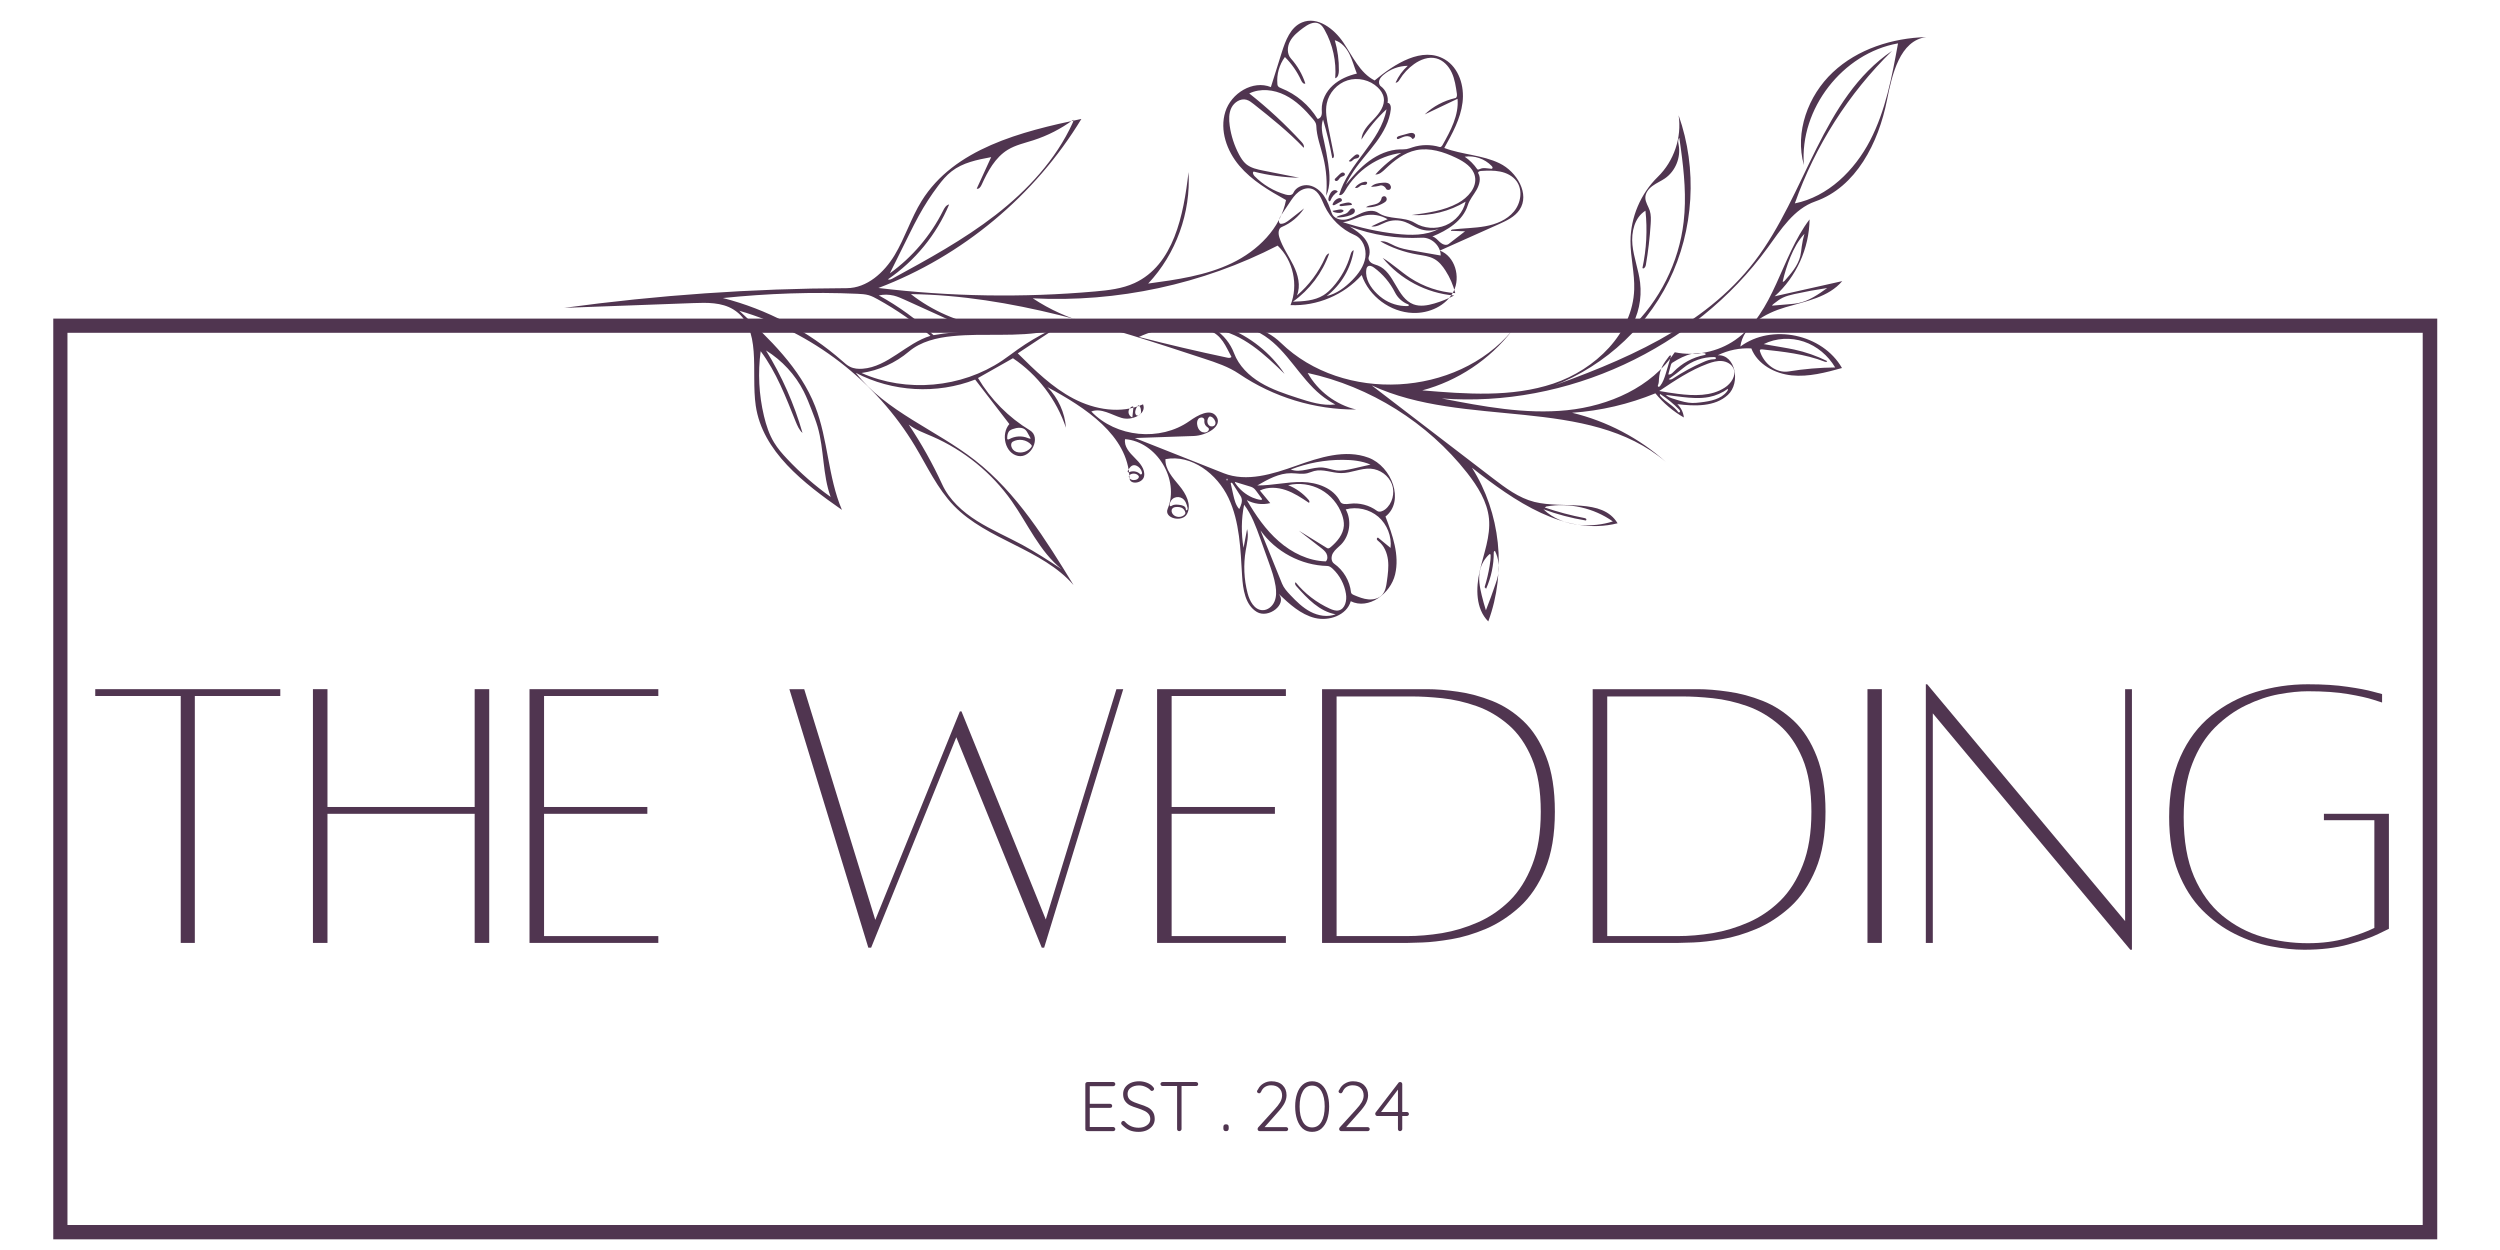 <svg xmlns="http://www.w3.org/2000/svg" xmlns:xlink="http://www.w3.org/1999/xlink" width="70" zoomAndPan="magnify" viewBox="0 0 263.25 130.5" height="35" preserveAspectRatio="xMidYMid meet" version="1.0"><defs><g/><clipPath id="c762b8f61e"><path d="M 5.609 32.988 L 256.641 32.988 L 256.641 129.941 L 5.609 129.941 Z M 5.609 32.988 " clip-rule="nonzero"/></clipPath><clipPath id="a3796e9cf9"><path d="M 59.391 1.047 L 202.844 1.047 L 202.844 64.926 L 59.391 64.926 Z M 59.391 1.047 " clip-rule="nonzero"/></clipPath></defs><g clip-path="url(#c762b8f61e)"><path stroke-linecap="butt" transform="matrix(0.747, 0, 0, 0.747, 5.611, 32.989)" fill="none" stroke-linejoin="miter" d="M -0.002 -0.001 L 336.004 -0.001 L 336.004 129.766 L -0.002 129.766 Z M -0.002 -0.001 " stroke="#503550" stroke-width="4" stroke-opacity="1" stroke-miterlimit="4"/></g><path fill="#503550" d="M 145.414 18.953 C 145.641 18.961 145.852 19.105 145.953 19.309 C 146.031 19.469 146.281 19.48 146.395 19.352 C 146.547 19.18 146.434 18.887 146.238 18.77 C 146.039 18.652 145.793 18.664 145.562 18.684 C 145.129 18.715 144.645 18.785 144.371 19.121 C 144.723 19.105 145.078 19.055 145.414 18.953 Z M 145.414 18.953 " fill-opacity="1" fill-rule="nonzero"/><path fill="#503550" d="M 145.227 20.742 C 144.848 21.07 144.23 20.961 143.832 21.262 C 144.488 21.305 145.164 21.137 145.73 20.789 C 145.832 20.727 145.938 20.652 145.992 20.547 C 146.062 20.402 146.008 20.199 145.863 20.121 C 145.719 20.051 145.512 20.137 145.48 20.297 C 145.453 20.469 145.359 20.629 145.227 20.742 Z M 145.227 20.742 " fill-opacity="1" fill-rule="nonzero"/><path fill="#503550" d="M 142.547 21.402 C 142.426 21.34 142.27 21.402 142.176 21.5 C 142.078 21.594 142.008 21.715 141.91 21.805 C 141.586 22.105 141.023 22.02 140.711 22.328 C 141.23 22.355 141.758 22.273 142.238 22.082 C 142.387 22.023 142.535 21.949 142.621 21.816 C 142.703 21.68 142.684 21.473 142.547 21.402 Z M 142.547 21.402 " fill-opacity="1" fill-rule="nonzero"/><path fill="#503550" d="M 140.043 20.621 C 140.082 20.602 140.098 20.559 140.113 20.516 C 140.258 20.152 140.527 19.832 140.867 19.625 C 140.793 19.477 140.598 19.426 140.438 19.477 C 140.277 19.531 140.164 19.664 140.082 19.805 C 139.977 19.98 139.902 20.18 139.879 20.383 C 139.859 20.504 139.938 20.68 140.043 20.621 Z M 140.043 20.621 " fill-opacity="1" fill-rule="nonzero"/><path fill="#503550" d="M 140.566 21.008 C 140.789 20.883 141.012 20.758 141.238 20.637 C 141.344 20.578 141.312 20.395 141.207 20.332 C 141.102 20.27 140.969 20.301 140.855 20.352 C 140.621 20.457 140.434 20.66 140.336 20.902 C 140.328 20.926 140.316 20.953 140.32 20.984 C 140.34 21.078 140.484 21.055 140.566 21.008 Z M 140.566 21.008 " fill-opacity="1" fill-rule="nonzero"/><path fill="#503550" d="M 141.035 17.812 C 140.879 17.965 140.727 18.113 140.57 18.27 C 140.496 18.348 140.582 18.492 140.691 18.5 C 140.797 18.508 140.895 18.43 140.961 18.34 C 141.031 18.254 141.082 18.16 141.176 18.098 C 141.332 17.996 141.605 17.988 141.621 17.801 C 141.633 17.672 141.477 17.586 141.352 17.605 C 141.227 17.629 141.125 17.727 141.035 17.812 Z M 141.035 17.812 " fill-opacity="1" fill-rule="nonzero"/><path fill="#503550" d="M 143.133 15.84 C 143.113 15.734 142.988 15.676 142.883 15.695 C 142.777 15.707 142.684 15.781 142.602 15.848 C 142.402 16.016 142.215 16.195 142.035 16.387 C 142.102 16.48 142.242 16.461 142.34 16.398 C 142.43 16.336 142.504 16.242 142.598 16.191 C 142.703 16.133 142.824 16.133 142.934 16.094 C 143.047 16.055 143.156 15.953 143.133 15.84 Z M 143.133 15.84 " fill-opacity="1" fill-rule="nonzero"/><path fill="#503550" d="M 143.941 18.633 C 143.895 18.562 143.789 18.562 143.699 18.578 C 143.301 18.645 142.926 18.867 142.68 19.191 C 142.785 19.273 142.945 19.227 143.051 19.148 C 143.16 19.074 143.258 18.969 143.387 18.93 C 143.512 18.895 143.645 18.93 143.77 18.902 C 143.895 18.879 144.012 18.734 143.941 18.633 Z M 143.941 18.633 " fill-opacity="1" fill-rule="nonzero"/><path fill="#503550" d="M 140.32 21.637 C 140.348 21.73 140.453 21.773 140.543 21.797 C 140.871 21.883 141.289 21.922 141.492 21.648 C 141.414 21.469 141.164 21.48 140.973 21.512 C 140.754 21.555 140.539 21.598 140.32 21.637 Z M 140.32 21.637 " fill-opacity="1" fill-rule="nonzero"/><path fill="#503550" d="M 141.047 21.043 C 141.047 21.133 141.176 21.152 141.266 21.141 C 141.594 21.105 141.918 21.07 142.246 21.031 C 142.297 21.027 142.359 21.008 142.363 20.953 C 142.363 20.93 142.348 20.91 142.332 20.898 C 142.176 20.715 141.891 20.754 141.656 20.809 C 141.508 20.844 141.352 20.883 141.203 20.918 C 141.137 20.934 141.055 20.969 141.047 21.043 Z M 141.047 21.043 " fill-opacity="1" fill-rule="nonzero"/><path fill="#503550" d="M 147.336 13.758 C 147.258 13.785 147.176 13.809 147.121 13.871 C 147.07 13.934 147.074 14.043 147.152 14.078 C 147.199 14.098 147.246 14.078 147.297 14.059 C 147.543 13.957 147.777 13.82 148.039 13.785 C 148.297 13.746 148.602 13.832 148.719 14.066 C 148.945 14.062 149.098 13.75 148.957 13.57 C 148.809 13.379 148.516 13.426 148.281 13.496 C 147.965 13.582 147.648 13.672 147.336 13.758 Z M 147.336 13.758 " fill-opacity="1" fill-rule="nonzero"/><g clip-path="url(#a3796e9cf9)"><path fill="#503550" d="M 162.477 40.445 C 168.176 38.617 173.07 34.402 175.727 29.035 C 178.379 23.668 178.758 17.219 176.758 11.578 C 177.109 13.922 176.266 16.41 174.566 18.062 C 172.762 19.82 171.699 22.32 171.691 24.84 C 171.688 26.531 172.137 28.207 172.082 29.902 C 171.938 34.543 167.973 38.355 163.57 39.828 C 159.164 41.301 154.391 40.93 149.766 40.543 C 153.492 39.551 156.863 37.305 159.219 34.254 C 153.379 41.262 141.426 41.895 134.879 35.543 C 131.441 32.207 125.848 33.922 121.066 34.191 C 116.746 34.438 112.359 33.242 108.754 30.852 C 117.633 31.309 126.629 29.371 134.535 25.301 C 136.18 26.863 136.742 29.465 135.891 31.566 C 138.691 31.691 141.523 30.492 143.387 28.398 C 144.156 30.648 146.402 32.309 148.773 32.391 C 150.477 32.453 152.281 31.645 153.059 30.125 C 153.828 28.602 153.211 26.422 151.613 25.824 C 153.691 24.895 155.766 23.961 157.848 23.035 C 158.648 22.672 159.496 22.277 159.996 21.547 C 161.133 19.875 159.723 17.52 157.91 16.637 C 156.09 15.75 153.973 15.734 152.082 15.02 C 152.926 13.508 153.793 11.953 154.004 10.234 C 154.223 8.52 153.629 6.582 152.145 5.699 C 149.773 4.293 146.863 6.148 144.75 7.91 C 143.191 7.117 142.43 5.359 141.453 3.91 C 140.473 2.457 138.715 1.121 137.098 1.801 C 135.883 2.309 135.363 3.711 134.969 4.961 C 134.59 6.18 134.203 7.395 133.824 8.609 C 131.934 7.84 129.637 9.254 129.027 11.207 C 128.414 13.156 129.18 15.332 130.504 16.891 C 131.828 18.453 133.633 19.508 135.418 20.504 C 134.844 23.48 132.438 25.844 129.703 27.152 C 126.973 28.461 123.906 28.887 120.902 29.297 C 123.836 26.18 125.41 21.824 125.152 17.559 C 124.637 22.07 123.594 27.352 119.461 29.246 C 118.168 29.84 116.719 30.004 115.301 30.129 C 107.715 30.801 100.055 30.676 92.496 29.762 C 101.328 26.414 108.977 20.039 113.871 11.961 C 107.516 13.289 100.469 15.082 97.047 20.598 C 95.926 22.406 95.297 24.488 94.199 26.312 C 93.098 28.137 91.297 29.773 89.168 29.781 C 79.223 29.816 69.273 30.508 59.414 31.855 C 63.953 31.688 68.488 31.52 73.027 31.352 C 74.457 31.297 75.988 31.27 77.211 32.016 C 80.301 33.906 79.059 38.555 79.578 42.145 C 80.281 46.988 84.641 50.328 88.656 53.129 C 87.176 49.668 87.207 45.727 85.836 42.223 C 84.262 38.199 81.008 35.109 77.848 32.16 C 85.508 34.383 92.254 39.582 96.355 46.414 C 97.645 48.562 98.703 50.887 100.441 52.688 C 103.969 56.328 109.715 57.215 113.043 61.043 C 110.109 56.25 107.082 51.348 102.656 47.895 C 98.551 44.691 93.324 42.801 90.117 38.695 C 93.945 40.711 98.656 40.98 102.684 39.406 C 103.883 40.969 105.086 42.531 106.285 44.09 C 105.367 45.148 105.828 47.176 107.203 47.449 C 108.582 47.719 109.66 45.488 108.461 44.758 C 106.223 43.406 104.32 41.496 102.984 39.242 C 104.211 38.551 105.438 37.852 106.664 37.16 C 109.258 38.902 111.25 41.516 112.246 44.48 C 112.129 42.887 111.426 41.344 110.297 40.203 C 114.273 42.34 118.77 45.266 118.934 49.773 C 118.961 50.535 120.34 50.34 120.473 49.586 C 120.609 48.836 120.016 48.168 119.473 47.633 C 118.93 47.098 118.336 46.43 118.473 45.68 C 121.801 45.949 124.238 49.938 122.953 53.023 C 122.539 54.02 124.512 54.496 125.004 53.535 C 125.492 52.57 124.879 51.422 124.188 50.59 C 123.5 49.754 122.672 48.863 122.723 47.785 C 125.469 47.266 128.164 49.34 129.359 51.867 C 130.551 54.395 130.625 57.289 130.793 60.078 C 130.879 61.504 131.125 63.141 132.344 63.875 C 133.566 64.613 135.578 63.062 134.652 61.977 C 135.77 63.035 136.957 64.137 138.449 64.508 C 139.941 64.879 141.812 64.227 142.234 62.746 C 144.109 63.676 146.422 61.957 146.906 59.922 C 147.391 57.883 146.637 55.781 145.891 53.828 C 147.949 52.219 146.555 48.547 144.105 47.633 C 141.656 46.715 138.941 47.609 136.477 48.484 C 134.012 49.359 131.281 50.227 128.852 49.266 C 125.734 48.031 122.621 46.797 119.5 45.562 C 121.57 45.492 123.637 45.418 125.703 45.348 C 127 45.305 128.812 44.336 128.074 43.277 C 127.457 42.402 126.125 43.152 125.254 43.773 C 122.172 45.957 117.512 45.504 114.914 42.766 C 115.957 42.367 117.043 43.125 118.109 43.445 C 119.18 43.77 120.785 43.047 120.363 42.012 C 118.051 43.047 115.289 42.59 113.047 41.414 C 110.805 40.242 108.969 38.43 107.172 36.645 C 108.832 35.547 110.492 34.449 112.152 33.352 C 106.695 35.066 100.422 33.93 95.914 30.406 C 106.488 30.551 116.723 33.887 126.77 37.195 C 128.059 37.617 129.367 38.051 130.488 38.812 C 134.09 41.254 138.441 42.586 142.797 42.559 C 140.664 42.055 138.773 40.621 137.699 38.711 C 144.281 40.145 150.328 43.934 154.488 49.23 C 155.598 50.652 156.609 52.25 156.789 54.043 C 156.969 55.91 156.234 57.73 155.816 59.559 C 155.395 61.387 155.387 63.543 156.715 64.875 C 158.664 59.598 158.008 53.43 154.992 48.684 C 159.453 52.195 164.82 55.922 170.332 54.539 C 168.715 51.848 164.613 53.051 161.57 52.289 C 159.922 51.875 158.52 50.812 157.172 49.781 C 152.926 46.527 148.684 43.273 144.438 40.02 C 154.242 44.582 167.184 41.066 175.41 48.074 C 172.613 45.574 169.191 43.777 165.543 42.902 C 168.551 42.695 171.52 41.996 174.312 40.855 C 175.145 41.875 176.168 42.742 177.309 43.398 C 177.258 42.867 177.008 42.363 176.621 41.996 C 178.473 42.219 180.582 42.285 181.949 41.016 C 183.316 39.746 182.742 36.754 180.883 36.844 C 181.969 36.309 183.199 36.059 184.414 36.125 C 185.059 37.801 186.883 38.785 188.668 38.965 C 190.453 39.145 192.234 38.668 193.961 38.191 C 191.922 34.609 186.57 33.477 183.258 35.93 C 183.543 33.719 185.875 32.418 188.016 31.789 C 190.152 31.164 192.547 30.738 193.988 29.039 C 191.613 29.574 189.242 30.105 186.875 30.637 C 189.145 28.602 190.512 25.59 190.547 22.539 C 187.508 26.547 186.844 32.375 182.715 35.238 C 180.887 36.504 178.531 36.98 176.355 36.531 C 173.902 40.223 169.43 42.176 165.016 42.633 C 160.605 43.086 156.176 42.238 151.82 41.395 C 164.945 42.395 178.398 36.18 186.133 25.527 C 187.527 23.605 188.902 21.43 191.148 20.648 C 195.445 19.145 197.809 14.473 198.695 10 C 199.242 7.242 200.055 3.699 202.844 3.34 C 199.258 3.445 195.609 4.594 192.996 7.051 C 190.383 9.504 188.973 13.363 189.949 16.816 C 189.48 10.91 194.031 5.035 199.863 4.004 C 199.223 7.508 198.562 11.07 196.922 14.23 C 195.281 17.395 192.484 20.152 188.996 20.855 C 191.129 14.805 194.66 9.273 199.234 4.793 C 191.859 9.789 190.184 19.871 184.773 26.941 C 179.414 33.945 170.789 37.508 162.477 40.445 M 169.832 54.344 C 168.723 54.695 167.551 54.82 166.395 54.715 C 164.969 54.582 163.543 54.066 162.523 53.066 C 163.969 53.602 165.465 53.996 166.984 54.246 C 167.055 54.223 167.062 54.121 167.016 54.066 C 166.965 54.016 166.891 53.996 166.824 53.984 C 165.41 53.711 164.02 53.34 162.66 52.879 C 162.711 52.84 162.77 52.809 162.824 52.77 C 165.238 52.34 167.824 52.922 169.832 54.344 M 132.012 17.504 C 133.574 17.902 135.184 18.121 136.793 18.152 C 135.543 17.902 134.293 17.656 133.039 17.406 C 132.395 17.277 131.723 17.137 131.215 16.715 C 130.898 16.445 130.672 16.082 130.477 15.719 C 129.973 14.773 129.637 13.738 129.488 12.68 C 129.402 12.039 129.383 11.359 129.672 10.781 C 129.961 10.203 130.629 9.77 131.25 9.941 C 131.539 10.02 131.777 10.211 132.012 10.395 C 133.84 11.848 135.676 13.309 137.285 15 C 137.371 14.773 137.199 14.543 137.035 14.367 C 135.344 12.527 133.508 10.824 131.547 9.277 C 132.719 8.707 134.148 8.871 135.312 9.453 C 136.477 10.027 137.414 10.977 138.254 11.973 C 138.422 12.176 138.594 12.398 138.605 12.66 C 138.637 13.809 139.074 14.898 139.344 16.016 C 139.668 17.336 139.77 18.707 139.645 20.059 C 140.125 19 140.027 17.777 139.855 16.629 C 139.738 15.848 139.59 15.066 139.418 14.297 C 139.242 13.547 139.051 12.75 139.316 12.023 C 139.711 13.355 140.035 14.711 140.285 16.082 C 140.434 16.133 140.492 15.891 140.457 15.738 C 140.266 14.773 140.066 13.812 139.875 12.848 C 139.707 12.016 139.539 11.16 139.707 10.332 C 139.934 9.211 140.805 8.238 141.895 7.898 C 142.988 7.555 144.258 7.855 145.082 8.648 C 145.387 8.941 145.637 9.309 145.707 9.723 C 145.855 10.566 145.262 11.352 144.664 11.977 C 144.066 12.598 143.398 13.277 143.359 14.141 C 144.086 12.961 144.98 11.883 146 10.945 C 145.398 14.355 141.965 16.633 141.012 19.969 C 141.281 20.055 141.5 19.762 141.641 19.516 C 142.859 17.379 145.109 15.863 147.551 15.539 C 146.535 16.16 145.617 16.93 144.82 17.816 C 145.242 17.836 145.582 17.512 145.883 17.223 C 146.805 16.336 147.867 15.512 149.125 15.25 C 150.543 14.957 152.008 15.426 153.316 16.051 C 154.184 16.465 155.098 17.051 155.305 17.984 C 155.566 19.16 154.578 20.25 153.523 20.824 C 152.043 21.629 150.324 21.859 148.652 22.082 C 150.633 22.195 152.637 21.699 154.328 20.672 C 154.078 21.773 153.27 22.73 152.223 23.164 C 151.184 23.598 149.934 23.5 148.977 22.91 C 147.836 22.207 146.246 22.609 145.141 21.855 C 144.641 21.512 143.961 21.629 143.406 21.859 C 142.855 22.094 142.332 22.441 141.742 22.551 C 141.148 22.664 140.422 22.445 140.227 21.875 C 140.008 21.25 139.789 20.617 139.418 20.074 C 139.047 19.531 138.492 19.074 137.844 18.957 C 137.195 18.84 136.453 19.145 136.188 19.75 C 136.066 20.031 135.668 20.012 135.375 19.926 C 134.141 19.574 133 18.898 132.102 17.984 C 131.973 17.84 131.852 17.602 132.012 17.504 M 98.785 19.004 C 99.203 18.445 99.652 17.902 100.207 17.477 C 101.379 16.559 102.906 16.258 104.367 15.984 C 103.863 17.09 103.352 18.195 102.848 19.305 C 103.074 19.379 103.262 19.121 103.363 18.898 C 104.008 17.48 104.789 16.02 106.121 15.207 C 106.934 14.711 107.887 14.504 108.797 14.211 C 110.309 13.727 111.738 12.992 113.012 12.051 C 113.047 12.16 113 12.281 112.949 12.383 C 111.18 16.254 108.195 19.473 104.828 22.082 C 101.461 24.691 97.703 26.738 93.965 28.777 C 93.82 28.852 93.641 28.934 93.5 28.848 C 96.344 26.914 98.613 24.141 99.945 20.969 C 99.629 21.016 99.445 21.344 99.301 21.633 C 98 24.238 96.062 26.52 93.699 28.223 C 94.391 26.828 95.09 25.426 95.781 24.031 C 96.094 23.406 96.402 22.777 96.742 22.168 C 97.344 21.066 98.027 20.008 98.785 19.004 M 97.977 34.801 C 95.422 35.57 93.496 38.07 90.828 38.266 C 90.379 38.301 89.91 38.262 89.508 38.059 C 89.203 37.91 88.953 37.684 88.699 37.457 C 85.105 34.297 80.758 32.004 76.121 30.82 C 80.828 30.34 85.57 30.16 90.297 30.375 C 90.695 30.395 91.094 30.414 91.48 30.523 C 91.82 30.625 92.141 30.793 92.445 30.965 C 94.414 32.055 96.27 33.344 97.977 34.801 M 146.953 8.137 C 147.148 8.168 147.293 7.969 147.391 7.801 C 147.777 7.172 148.297 6.617 148.898 6.188 C 149.574 5.707 150.426 5.379 151.227 5.582 C 151.973 5.77 152.547 6.391 152.871 7.09 C 153.191 7.785 153.301 8.555 153.41 9.316 C 153.434 9.488 153.418 9.727 153.246 9.766 C 152.043 10.035 150.914 10.637 150.02 11.488 C 151.176 10.938 152.324 10.391 153.48 9.84 C 153.629 11.566 152.754 13.191 151.906 14.699 C 151.84 14.816 151.73 14.957 151.594 14.918 C 150.668 14.641 149.66 14.648 148.738 14.949 C 148.531 15.016 148.324 15.098 148.109 15.137 C 147.883 15.176 147.656 15.164 147.426 15.168 C 146.25 15.199 145.125 15.695 144.176 16.387 C 143.23 17.082 142.445 17.969 141.707 18.887 C 141.957 18.375 142.246 17.879 142.57 17.406 C 143.285 16.352 144.168 15.418 144.922 14.391 C 145.68 13.359 146.32 12.199 146.453 10.934 C 146.484 10.656 146.391 10.266 146.113 10.273 C 146.227 9.625 145.938 8.918 145.406 8.527 C 145.211 8.387 145.168 8.109 145.242 7.887 C 145.316 7.664 145.484 7.488 145.664 7.332 C 146.375 6.723 147.305 6.375 148.238 6.367 C 147.695 6.855 147.254 7.465 146.953 8.137 M 142.641 24.188 C 143.504 24.559 143.906 25.617 143.77 26.543 C 143.629 27.465 143.047 28.27 142.391 28.938 C 141.641 29.703 140.742 30.375 139.695 30.613 C 141.211 29.449 142.258 27.684 142.547 25.793 C 142.344 25.836 142.262 26.07 142.207 26.27 C 141.855 27.527 141.207 28.707 140.328 29.68 C 140.039 30 139.727 30.297 139.363 30.523 C 138.422 31.109 137.25 31.168 136.141 31.207 C 137.895 29.961 139.254 28.16 139.965 26.129 C 139.75 26.148 139.625 26.379 139.531 26.582 C 138.855 28.105 137.832 29.473 136.562 30.555 C 136.992 29.539 136.684 28.363 136.195 27.375 C 135.711 26.387 135.047 25.48 134.715 24.43 C 134.59 24.039 134.582 23.5 134.961 23.344 C 135.918 22.945 136.754 22.254 137.32 21.383 C 136.809 21.781 136.297 22.184 135.789 22.582 C 135.5 22.809 135.164 23.047 134.797 22.996 C 134.547 22.793 134.711 22.395 134.887 22.129 C 135.188 21.68 135.484 21.234 135.785 20.785 C 136.062 20.367 136.348 19.945 136.746 19.641 C 137.145 19.336 137.68 19.164 138.156 19.328 C 138.875 19.574 139.152 20.41 139.465 21.098 C 140.102 22.461 141.25 23.586 142.641 24.188 M 95.688 44.148 C 96.422 44.711 97.312 45.023 98.164 45.395 C 101.504 46.844 104.43 49.227 106.531 52.199 C 108.242 54.633 109.461 57.496 111.777 59.359 C 110.418 58.469 109.059 57.578 107.633 56.805 C 106.055 55.953 104.395 55.246 102.875 54.289 C 101.359 53.332 99.965 52.082 99.215 50.449 C 98.207 48.258 97.027 46.152 95.688 44.148 M 95.707 36.457 C 96.965 35.391 98.66 34.992 100.301 34.832 C 103.66 34.492 107.098 34.977 110.41 34.297 C 109.293 34.852 108.219 35.488 107.203 36.207 C 106.645 36.602 106.102 37.023 105.535 37.406 C 101.242 40.293 95.449 40.809 90.719 38.715 C 92.547 38.445 94.297 37.652 95.707 36.457 M 84.504 45.027 C 83.629 41.977 82.332 39.043 80.66 36.34 C 82.348 37.383 83.742 38.895 84.637 40.664 C 84.957 41.305 85.219 41.973 85.477 42.637 C 85.699 43.215 85.926 43.793 86.098 44.383 C 86.793 46.797 86.605 49.414 87.469 51.766 C 85.809 50.582 84.27 49.234 82.879 47.754 C 82.379 47.223 81.898 46.672 81.516 46.043 C 80.992 45.188 80.68 44.219 80.445 43.242 C 79.914 41.016 79.793 38.691 80.098 36.418 C 81.754 38.629 82.746 41.246 83.773 43.801 C 83.957 44.25 84.148 44.711 84.504 45.027 M 173.816 23.023 C 173.844 22.551 173.863 22.066 173.719 21.617 C 173.574 21.168 173.262 20.754 173.254 20.27 C 173.246 19.762 173.598 19.309 174.012 19.012 C 174.426 18.707 174.902 18.508 175.32 18.223 C 176.426 17.457 177.012 16.016 176.762 14.699 C 176.715 14.441 176.652 14.133 176.832 13.953 C 176.887 14.316 176.938 14.688 176.988 15.055 C 177.34 17.621 177.59 20.219 177.289 22.789 C 176.801 27.059 174.766 31.133 171.645 34.086 C 172.527 32.637 172.906 30.887 172.703 29.199 C 172.547 27.855 172.031 26.566 171.895 25.223 C 171.762 23.875 172.117 22.336 173.266 21.625 C 173.484 23.637 173.371 25.68 172.949 27.66 C 173.078 27.805 173.273 27.555 173.305 27.359 C 173.555 25.926 173.723 24.477 173.816 23.023 M 131.289 52.098 C 132.035 52.504 132.934 52.621 133.758 52.414 C 133.391 51.969 133.031 51.531 132.664 51.09 C 133.504 50.684 134.504 50.742 135.383 51.039 C 136.266 51.34 137.051 51.863 137.824 52.379 C 137.934 52.34 137.883 52.176 137.805 52.086 C 137.227 51.398 136.477 50.859 135.641 50.527 C 136.793 50.25 138.047 50.426 139.086 50.996 C 140.125 51.57 140.938 52.539 141.324 53.66 C 141.449 54.023 141.531 54.414 141.508 54.801 C 141.445 55.711 140.805 56.48 140.105 57.062 C 140.039 57.121 139.961 57.176 139.871 57.184 C 139.789 57.188 139.711 57.137 139.645 57.094 C 138.688 56.504 137.727 55.906 136.77 55.316 C 137.535 55.91 138.305 56.508 139.07 57.105 C 139.301 57.281 139.539 57.473 139.676 57.73 C 139.812 57.992 139.82 58.344 139.613 58.551 C 137.781 58.504 136.035 57.645 134.652 56.43 C 133.266 55.223 132.219 53.684 131.289 52.098 M 134.926 8.734 C 134.777 8.676 134.613 8.609 134.547 8.461 C 134.523 8.402 134.512 8.34 134.508 8.277 C 134.418 7.281 134.707 6.25 135.301 5.441 C 136.008 6.148 136.594 6.988 137.012 7.902 C 137.098 8.09 137.262 8.32 137.453 8.234 C 137.141 7.266 136.617 6.363 135.938 5.605 C 135.5 5.121 135.531 4.344 135.848 3.773 C 136.16 3.199 136.688 2.781 137.207 2.391 C 137.703 2.02 138.352 1.641 138.902 1.93 C 139.168 2.062 139.336 2.328 139.484 2.59 C 140.348 4.125 140.734 5.918 140.598 7.676 C 140.906 7.594 140.98 7.199 140.984 6.875 C 141 5.793 140.852 4.711 140.555 3.672 C 141.254 3.879 141.77 4.484 142.098 5.141 C 142.426 5.793 142.602 6.512 142.879 7.184 C 141.949 7.402 141.043 7.793 140.34 8.438 C 139.637 9.082 139.16 10.004 139.18 10.957 C 139.188 11.164 139.211 11.371 139.156 11.57 C 139.105 11.766 138.941 11.953 138.734 11.953 C 137.852 10.512 136.5 9.355 134.926 8.734 M 145.594 26.59 C 147.438 28.848 150.219 30.316 153.121 30.555 C 152.457 30.902 151.758 31.184 151.035 31.395 C 150.32 31.605 149.527 31.746 148.832 31.48 C 147.07 30.812 146.844 28.086 145.09 27.398 C 144.859 27.309 144.613 27.258 144.41 27.125 C 144.203 26.988 144.047 26.73 144.129 26.5 C 144.363 25.855 144.133 25.117 143.711 24.574 C 143.285 24.035 142.699 23.656 142.121 23.285 C 144.535 24.199 147.137 24.602 149.719 24.469 C 150.738 24.414 151.711 25.324 151.703 26.344 C 150.719 26.172 149.727 26 148.738 25.824 C 148.117 25.715 147.488 25.605 146.91 25.344 C 146.402 25.117 145.895 24.766 145.344 24.852 C 146.555 25.531 147.887 26.004 149.258 26.238 C 149.859 26.344 150.492 26.406 151.027 26.707 C 151.531 26.984 151.906 27.453 152.215 27.938 C 152.684 28.664 153.027 29.469 153.238 30.305 C 151.559 30.188 149.914 29.633 148.508 28.715 C 147.508 28.059 146.621 27.215 145.594 26.59 M 141.707 53.078 C 142.887 52.758 144.215 53.062 145.141 53.855 C 146.062 54.656 146.562 55.922 146.426 57.133 C 145.988 56.773 145.551 56.41 145.109 56.051 C 145.023 56.031 144.961 56.148 144.984 56.23 C 145.012 56.312 145.086 56.367 145.152 56.422 C 145.75 56.895 146.062 57.648 146.156 58.406 C 146.246 59.16 146.141 59.922 146.035 60.676 C 145.969 61.164 145.887 61.672 145.566 62.043 C 145.215 62.449 144.641 62.598 144.105 62.555 C 143.57 62.512 143.066 62.305 142.57 62.098 C 142.434 62.039 142.281 61.957 142.262 61.812 C 142.137 60.613 141.469 59.484 140.48 58.789 C 140.145 58.555 140.152 58.023 140.367 57.668 C 140.578 57.312 140.93 57.066 141.219 56.773 C 142.145 55.816 142.352 54.238 141.707 53.078 M 135.27 38.812 C 133.797 36.598 131.617 34.859 129.129 33.914 C 130.512 33.582 132 34.031 133.188 34.824 C 134.379 35.621 135.312 36.727 136.203 37.844 C 137.094 38.961 137.969 40.105 139.07 41.012 C 139.547 41.398 140.066 41.746 140.609 42.031 C 139.27 42.191 137.93 41.762 136.645 41.344 C 135.297 40.906 133.941 40.457 132.727 39.73 C 131.516 39.004 130.441 37.953 129.945 36.629 C 129.559 35.602 128.84 34.707 127.918 34.109 C 130.844 34.57 133.156 36.742 135.27 38.812 M 136.43 60.754 C 136.297 60.848 136.402 61.051 136.512 61.172 C 137.66 62.461 138.941 63.828 140.645 64.121 C 139.789 64.453 138.801 64.281 137.988 63.852 C 137.176 63.426 136.512 62.77 135.879 62.102 C 135.531 61.734 135.188 61.355 135 60.895 C 134.242 59.023 133.488 57.152 132.727 55.285 C 134.32 57.539 137.016 58.973 139.773 59.035 C 139.988 59.039 140.172 59.184 140.332 59.328 C 141.074 60.023 141.574 60.969 141.73 61.973 C 141.844 62.664 141.645 63.57 140.957 63.715 C 140.645 63.781 140.32 63.66 140.031 63.531 C 138.637 62.898 137.391 61.941 136.43 60.754 M 135.957 49.266 C 136.531 49.27 137.105 49.402 137.66 49.27 C 137.906 49.211 138.137 49.098 138.383 49.035 C 139.305 48.793 140.27 49.25 141.227 49.254 C 142.277 49.262 143.277 48.723 144.328 48.789 C 145.305 48.852 146.227 49.512 146.57 50.43 C 146.91 51.348 146.621 52.477 145.852 53.082 C 145.605 53.273 145.242 53.414 144.992 53.227 C 144.176 52.625 143.129 52.352 142.125 52.484 C 141.762 52.531 141.285 52.582 141.121 52.25 C 140.422 50.832 138.695 50.223 137.117 50.195 C 135.539 50.164 133.973 50.57 132.395 50.555 C 133.504 49.914 134.676 49.254 135.957 49.266 M 152.543 25.129 C 152.273 25.336 151.879 25.164 151.629 24.941 C 151.379 24.715 151.152 24.414 150.824 24.34 C 152.418 23.699 154.047 22.688 154.559 21.047 C 154.742 20.453 155.172 19.977 155.477 19.438 C 155.785 18.902 155.973 18.211 155.66 17.676 C 155.59 17.551 155.785 17.449 155.93 17.441 C 156.609 17.398 157.297 17.367 157.965 17.504 C 158.637 17.637 159.285 17.961 159.688 18.508 C 160.371 19.438 160.156 20.824 159.414 21.711 C 158.676 22.598 157.535 23.055 156.398 23.262 C 155.262 23.469 154.098 23.461 152.953 23.605 C 152.871 23.617 152.758 23.668 152.789 23.746 C 153.285 23.762 153.773 23.781 154.27 23.793 C 153.688 24.242 153.113 24.684 152.543 25.129 M 131.004 52.582 C 131.797 53.629 132.254 54.891 132.699 56.129 C 132.996 56.957 133.289 57.785 133.59 58.613 C 133.887 59.445 134.184 60.281 134.32 61.156 C 134.402 61.703 134.418 62.277 134.199 62.785 C 133.984 63.289 133.488 63.707 132.934 63.688 C 132.082 63.664 131.582 62.723 131.371 61.898 C 130.988 60.43 130.922 58.887 131.176 57.391 C 131.301 56.645 131.508 55.879 131.32 55.145 C 131.195 55.805 131.07 56.469 130.945 57.129 C 130.688 55.629 130.707 54.078 131.004 52.582 M 181.613 40.258 C 180.188 41.184 178.355 41.121 176.668 40.91 C 176.02 40.828 175.371 40.727 174.719 40.609 C 176.344 39.52 177.984 38.418 179.82 37.738 C 180.305 37.559 180.812 37.41 181.324 37.457 C 181.836 37.508 182.355 37.789 182.547 38.262 C 182.848 39.004 182.281 39.828 181.613 40.258 M 188.934 36.246 C 188.535 36.16 188.133 36.09 187.734 36.02 C 187.062 35.902 186.391 35.789 185.719 35.672 C 187.02 35.023 188.578 34.945 189.953 35.414 C 191.324 35.879 192.504 36.875 193.242 38.129 C 191.598 38.148 189.965 38.285 188.34 38.551 C 187.023 38.766 185.727 37.715 185.328 36.438 C 185.312 36.395 185.301 36.348 185.32 36.305 C 185.352 36.223 185.465 36.215 185.551 36.227 C 187.793 36.469 190.062 36.711 192.168 37.531 C 192.258 37.562 192.418 37.551 192.391 37.453 C 191.293 36.91 190.125 36.504 188.934 36.246 M 119.93 34.918 C 122.215 33.844 124.883 33.609 127.32 34.262 C 127.922 34.426 128.41 34.875 128.766 35.383 C 129.121 35.895 129.371 36.469 129.672 37.016 C 129.586 37.148 129.387 37.133 129.227 37.098 C 126.113 36.441 123.008 35.715 119.93 34.918 M 102.59 34.328 C 101.148 34.344 99.715 34.48 98.301 34.73 C 96.566 33.098 94.629 31.688 92.543 30.547 C 93.059 30.43 93.602 30.441 94.117 30.566 C 94.523 30.668 94.902 30.84 95.277 31.008 C 97.711 32.121 100.148 33.227 102.59 34.328 M 146.117 22.523 C 145.531 22.742 144.957 22.992 144.402 23.277 C 144.941 23.379 145.453 23.023 145.961 22.828 C 146.594 22.582 147.316 22.578 147.949 22.809 C 148.465 22.996 148.922 23.332 149.434 23.523 C 150.094 23.773 150.84 23.785 151.496 23.547 C 150.145 24.262 148.531 24.23 147.016 24.059 C 145.109 23.844 143.23 23.43 141.41 22.832 C 142.207 22.746 142.926 22.293 143.711 22.125 C 144.527 21.949 145.406 22.094 146.117 22.523 M 145.02 30.387 C 144.32 29.723 143.738 28.809 143.871 27.852 C 143.887 27.711 143.926 27.566 144.043 27.484 C 144.234 27.352 144.5 27.48 144.688 27.621 C 145.613 28.301 146.371 29.199 146.887 30.223 C 147.172 30.793 147.668 31.25 148.258 31.48 C 148.297 31.496 148.344 31.516 148.355 31.559 C 148.375 31.629 148.27 31.668 148.195 31.668 C 147.277 31.688 146.348 31.402 145.602 30.871 C 145.391 30.727 145.203 30.562 145.02 30.387 M 156.816 57.812 C 156.832 57.797 156.852 57.785 156.875 57.777 C 156.938 57.77 156.965 57.855 156.965 57.922 C 156.969 58.285 156.922 58.641 156.863 58.996 C 156.738 59.766 156.555 60.527 156.328 61.27 C 156.383 61.32 156.438 61.379 156.488 61.434 C 157.023 60.234 157.301 58.918 157.293 57.605 C 157.293 57.516 157.395 57.395 157.434 57.477 C 157.805 58.254 157.914 59.16 157.746 60.008 C 157.684 60.32 157.582 60.629 157.48 60.93 C 157.168 61.859 156.824 62.785 156.465 63.699 C 156.301 63.176 156.152 62.645 156.023 62.117 C 155.816 61.258 155.652 60.359 155.844 59.5 C 155.988 58.852 156.328 58.262 156.816 57.812 M 142.527 48.77 C 141.93 48.902 141.312 49.043 140.707 48.965 C 140.234 48.902 139.789 48.715 139.316 48.672 C 138.172 48.566 136.988 49.297 135.918 48.875 C 137.656 48.199 139.512 47.855 141.375 47.859 C 142.379 47.859 143.398 47.965 144.316 48.359 C 143.715 48.5 143.125 48.633 142.527 48.77 M 186.59 31.625 C 186.637 31.527 186.723 31.457 186.812 31.395 C 187.105 31.168 187.398 30.941 187.73 30.781 C 188.105 30.602 188.52 30.5 188.93 30.406 C 190.078 30.152 191.242 29.938 192.406 29.766 C 191.465 30.441 190.484 31.129 189.348 31.355 C 189.059 31.414 188.762 31.438 188.465 31.465 C 187.84 31.52 187.215 31.57 186.59 31.625 M 189.723 25.398 C 189.676 25.738 189.648 26.082 189.57 26.414 C 189.316 27.418 188.605 28.238 187.918 29.012 C 187.863 29.07 187.781 29.137 187.715 29.094 C 187.914 28.203 188.188 27.332 188.535 26.488 C 188.898 25.609 189.352 24.754 190.008 24.059 C 189.875 24.496 189.785 24.945 189.723 25.398 M 181.859 40.652 C 181.23 41.48 180.098 41.684 179.066 41.809 C 178.777 41.844 178.488 41.875 178.199 41.871 C 177.633 41.859 177.078 41.695 176.535 41.531 C 176.457 41.508 176.383 41.48 176.305 41.457 C 175.98 41.363 175.645 41.254 175.402 41.016 C 175.973 41.098 176.539 41.176 177.109 41.238 C 178.062 41.348 179.027 41.426 179.965 41.242 C 180.68 41.102 181.359 40.805 181.945 40.379 C 181.973 40.477 181.922 40.578 181.859 40.652 M 176.02 37.703 C 176.059 37.656 176.113 37.621 176.164 37.59 C 176.789 37.203 177.449 36.848 178.172 36.691 C 178.594 36.602 179.031 36.582 179.465 36.629 C 179.535 36.641 179.613 36.668 179.605 36.738 C 179.602 36.789 179.535 36.812 179.48 36.824 C 178.25 37.062 177.094 37.688 176.223 38.594 C 176.074 38.75 175.879 38.926 175.672 38.859 C 175.762 38.543 175.844 38.223 175.93 37.91 C 175.953 37.84 175.973 37.762 176.02 37.703 M 108.582 46.262 C 108.613 46.301 108.648 46.344 108.648 46.395 C 108.648 46.445 108.617 46.488 108.59 46.527 C 108.242 46.992 107.578 47.203 107.027 47.023 C 106.758 46.934 106.543 46.695 106.488 46.422 C 106.449 46.246 106.488 46.039 106.637 45.949 C 107.258 45.594 108.109 45.73 108.582 46.262 M 132.895 52 C 132.898 52.066 132.805 52.086 132.742 52.074 C 132.453 52.035 132.168 51.949 131.898 51.836 C 131.172 51.523 130.539 50.996 130.094 50.344 C 130.062 50.293 130.027 50.238 130.035 50.18 C 130.562 50.34 131.086 50.5 131.609 50.66 C 131.715 50.695 131.82 50.723 131.914 50.781 C 132.098 50.883 132.227 51.059 132.348 51.227 C 132.52 51.465 132.695 51.703 132.867 51.941 C 132.883 51.953 132.895 51.973 132.895 52 M 155.551 17.25 C 155.199 16.738 154.75 16.289 154.234 15.941 C 155.262 15.785 156.348 16.16 157.066 16.91 C 157.109 16.961 157.156 17.012 157.168 17.074 C 157.176 17.137 157.125 17.215 157.062 17.211 C 156.898 17.195 156.738 17.176 156.574 17.16 C 156.34 17.137 156.086 17.113 155.871 17.219 C 155.762 17.273 155.617 17.344 155.551 17.25 M 108.203 45.016 C 108.316 45.211 108.426 45.41 108.535 45.613 C 108.438 45.648 108.328 45.602 108.23 45.562 C 107.613 45.305 106.883 45.348 106.301 45.668 C 106.227 45.707 106.125 45.746 106.078 45.68 C 106.059 45.656 106.059 45.617 106.059 45.586 C 106.055 45.289 106.105 44.957 106.336 44.77 C 106.426 44.703 106.531 44.66 106.633 44.621 C 107.098 44.453 107.691 44.379 108.023 44.746 C 108.098 44.828 108.152 44.922 108.203 45.016 M 175.723 39.352 C 176.246 38.98 176.758 38.594 177.254 38.184 C 178.156 37.438 179.32 37.023 180.496 37.035 C 180.578 37.035 180.688 37.062 180.691 37.145 C 180.699 37.242 180.562 37.27 180.461 37.27 C 180.066 37.27 179.688 37.418 179.328 37.578 C 178.23 38.055 177.176 38.629 176.18 39.289 C 176.039 39.379 175.844 39.465 175.723 39.352 M 174.605 39.941 C 174.684 39.746 174.676 39.527 174.691 39.316 C 174.719 38.875 174.836 38.441 175.027 38.039 C 175.223 37.645 175.492 37.289 175.762 36.938 C 175.812 36.871 175.941 36.824 175.953 36.906 C 175.953 36.918 175.953 36.934 175.949 36.949 C 175.773 37.57 175.59 38.184 175.398 38.801 C 175.258 39.25 175.109 39.703 174.82 40.066 C 174.766 40.141 174.656 40.207 174.594 40.141 C 174.543 40.086 174.574 40.008 174.605 39.941 M 129.598 50.301 C 129.629 50.219 129.746 50.285 129.793 50.355 C 130.051 50.762 130.305 51.164 130.566 51.566 C 130.625 51.652 130.68 51.742 130.715 51.84 C 130.863 52.234 130.676 52.664 130.492 53.043 C 130.113 52.629 129.98 52.055 129.855 51.508 C 129.766 51.121 129.68 50.742 129.598 50.355 C 129.598 50.344 129.594 50.324 129.598 50.301 M 125.051 52.926 C 125.074 53.043 125.016 53.223 124.914 53.164 C 124.863 53.133 124.867 53.059 124.859 52.996 C 124.824 52.738 124.512 52.645 124.262 52.609 C 123.973 52.566 123.656 52.527 123.406 52.684 C 123.352 52.715 123.285 52.758 123.227 52.73 C 123.172 52.707 123.164 52.633 123.168 52.574 C 123.188 52.277 123.375 51.992 123.645 51.863 C 123.914 51.73 124.25 51.754 124.5 51.918 C 124.828 52.129 124.965 52.539 125.051 52.926 M 127.191 44.848 C 126.996 45.027 126.668 45.016 126.445 44.859 C 126.227 44.707 126.105 44.438 126.066 44.172 C 126.031 43.961 126.051 43.73 126.18 43.562 C 126.312 43.395 126.59 43.336 126.746 43.488 C 126.766 43.508 126.781 43.531 126.793 43.555 C 126.836 43.645 126.816 43.75 126.816 43.844 C 126.816 44.062 126.934 44.273 127.109 44.398 C 127.172 44.441 127.246 44.477 127.277 44.543 C 127.332 44.641 127.277 44.77 127.191 44.848 M 123.516 53.602 C 123.375 53.438 123.309 53.188 123.434 53.008 C 123.555 52.844 123.785 52.816 123.992 52.82 C 124.133 52.828 124.27 52.836 124.395 52.891 C 124.621 52.98 124.789 53.195 124.824 53.438 C 124.832 53.504 124.789 53.57 124.742 53.625 C 124.43 53.961 123.816 53.949 123.516 53.602 M 107.539 34.211 C 108.016 34.074 108.492 33.945 108.969 33.809 C 109.359 33.699 109.773 33.711 110.18 33.719 C 110.371 33.723 110.598 33.742 110.703 33.906 C 109.688 34.129 108.652 34.277 107.613 34.344 C 107.547 34.348 107.449 34.312 107.477 34.254 C 107.488 34.223 107.516 34.215 107.539 34.211 M 120.242 49.141 C 120.262 49.207 120.27 49.277 120.238 49.336 C 120.203 49.395 120.113 49.422 120.07 49.375 C 119.766 49.055 119.246 48.973 118.855 49.18 C 118.809 49.203 118.75 49.152 118.742 49.102 C 118.734 49.047 118.762 48.996 118.789 48.953 C 118.93 48.711 119.105 48.445 119.387 48.422 C 119.477 48.414 119.57 48.434 119.648 48.465 C 119.938 48.582 120.16 48.84 120.242 49.141 M 127.141 43.707 C 127.16 43.582 127.207 43.465 127.285 43.363 C 127.395 43.219 127.625 43.332 127.746 43.461 C 127.93 43.652 128.078 43.949 127.934 44.176 C 127.816 44.359 127.539 44.391 127.359 44.27 C 127.188 44.156 127.109 43.922 127.141 43.707 M 174.852 41.16 C 174.793 41.094 174.746 40.973 174.82 40.93 C 175.535 41.391 176.199 41.934 176.793 42.547 C 176.852 42.609 176.914 42.68 176.91 42.762 C 176.906 42.848 176.781 42.91 176.73 42.844 C 176.242 42.156 175.41 41.793 174.852 41.16 M 118.914 49.484 C 119.18 49.227 119.668 49.254 119.895 49.547 C 119.977 49.656 119.883 49.812 119.766 49.887 C 119.531 50.035 119.191 50.031 118.98 49.844 C 118.879 49.754 118.816 49.582 118.914 49.484 M 119.684 43.176 C 119.543 43.098 119.52 42.906 119.543 42.754 C 119.578 42.512 119.695 42.285 119.855 42.109 C 120.027 42.172 120.102 42.367 120.133 42.547 C 120.16 42.703 120.172 42.879 120.094 43.023 C 120.016 43.16 119.824 43.254 119.684 43.176 M 119.234 43.395 C 119 43.312 118.828 43.07 118.828 42.82 C 118.828 42.57 118.996 42.324 119.23 42.242 C 119.246 42.238 119.266 42.234 119.281 42.234 C 119.336 42.242 119.348 42.32 119.344 42.383 C 119.305 42.719 119.27 43.055 119.234 43.395 M 129.207 50.043 C 129.137 50 129.137 49.875 129.207 49.832 C 129.277 49.875 129.277 50 129.207 50.043 Z M 129.207 50.043 " fill-opacity="1" fill-rule="nonzero"/></g><g fill="#503550" fill-opacity="1"><g transform="translate(8.624, 98.679)"><g><path d="M 20.891 -26.672 L 20.891 -25.953 L 11.891 -25.953 L 11.891 0.047 L 10.406 0.047 L 10.406 -25.953 L 1.406 -25.953 L 1.406 -26.672 Z M 20.891 -26.672 "/></g></g></g><g fill="#503550" fill-opacity="1"><g transform="translate(30.921, 98.679)"><g><path d="M 19.062 -26.672 L 20.594 -26.672 L 20.594 0.047 L 19.062 0.047 L 19.062 -13.547 L 3.562 -13.547 L 3.562 0.047 L 2.031 0.047 L 2.031 -26.672 L 3.562 -26.672 L 3.562 -14.266 L 19.062 -14.266 Z M 19.062 -26.672 "/></g></g></g><g fill="#503550" fill-opacity="1"><g transform="translate(53.727, 98.679)"><g><path d="M 15.594 -25.953 L 3.562 -25.953 L 3.562 -14.266 L 14.438 -14.266 L 14.438 -13.547 L 3.562 -13.547 L 3.562 -0.672 L 15.594 -0.672 L 15.594 0.047 L 2.031 0.047 L 2.031 -26.672 L 15.594 -26.672 Z M 15.594 -25.953 "/></g></g></g><g fill="#503550" fill-opacity="1"><g transform="translate(71.097, 98.679)"><g/></g></g><g fill="#503550" fill-opacity="1"><g transform="translate(81.715, 98.679)"><g><path d="M 35.844 -26.672 L 36.562 -26.672 L 28.234 0.547 L 27.984 0.547 L 18.984 -21.609 L 10.016 0.547 L 9.719 0.547 L 1.406 -26.672 L 2.969 -26.672 L 10.453 -2.375 L 19.359 -24.328 L 19.531 -24.328 L 28.406 -2.422 Z M 35.844 -26.672 "/></g></g></g><g fill="#503550" fill-opacity="1"><g transform="translate(119.811, 98.679)"><g><path d="M 15.594 -25.953 L 3.562 -25.953 L 3.562 -14.266 L 14.438 -14.266 L 14.438 -13.547 L 3.562 -13.547 L 3.562 -0.672 L 15.594 -0.672 L 15.594 0.047 L 2.031 0.047 L 2.031 -26.672 L 15.594 -26.672 Z M 15.594 -25.953 "/></g></g></g><g fill="#503550" fill-opacity="1"><g transform="translate(137.181, 98.679)"><g><path d="M 13.078 -26.672 C 14.047 -26.672 15.129 -26.582 16.328 -26.406 C 17.535 -26.238 18.738 -25.914 19.938 -25.438 C 21.145 -24.957 22.242 -24.25 23.234 -23.312 C 24.223 -22.375 25.02 -21.129 25.625 -19.578 C 26.238 -18.023 26.547 -16.086 26.547 -13.766 C 26.547 -11.359 26.203 -9.336 25.516 -7.703 C 24.836 -6.078 23.945 -4.758 22.844 -3.75 C 21.738 -2.75 20.555 -1.977 19.297 -1.438 C 18.035 -0.906 16.816 -0.539 15.641 -0.344 C 14.473 -0.145 13.469 -0.031 12.625 0 C 11.789 0.031 11.266 0.047 11.047 0.047 L 2.031 0.047 L 2.031 -26.672 Z M 11 -0.672 C 12.156 -0.672 13.379 -0.773 14.672 -0.984 C 15.961 -1.203 17.223 -1.582 18.453 -2.125 C 19.68 -2.664 20.789 -3.422 21.781 -4.391 C 22.77 -5.367 23.562 -6.625 24.156 -8.156 C 24.758 -9.688 25.062 -11.555 25.062 -13.766 C 25.062 -16.023 24.75 -17.895 24.125 -19.375 C 23.5 -20.863 22.676 -22.047 21.656 -22.922 C 20.633 -23.805 19.516 -24.461 18.297 -24.891 C 17.086 -25.316 15.883 -25.594 14.688 -25.719 C 13.5 -25.844 12.426 -25.906 11.469 -25.906 L 3.562 -25.906 L 3.562 -0.672 Z M 11 -0.672 "/></g></g></g><g fill="#503550" fill-opacity="1"><g transform="translate(165.679, 98.679)"><g><path d="M 13.078 -26.672 C 14.047 -26.672 15.129 -26.582 16.328 -26.406 C 17.535 -26.238 18.738 -25.914 19.938 -25.438 C 21.145 -24.957 22.242 -24.25 23.234 -23.312 C 24.223 -22.375 25.02 -21.129 25.625 -19.578 C 26.238 -18.023 26.547 -16.086 26.547 -13.766 C 26.547 -11.359 26.203 -9.336 25.516 -7.703 C 24.836 -6.078 23.945 -4.758 22.844 -3.75 C 21.738 -2.75 20.555 -1.977 19.297 -1.438 C 18.035 -0.906 16.816 -0.539 15.641 -0.344 C 14.473 -0.145 13.469 -0.031 12.625 0 C 11.789 0.031 11.266 0.047 11.047 0.047 L 2.031 0.047 L 2.031 -26.672 Z M 11 -0.672 C 12.156 -0.672 13.379 -0.773 14.672 -0.984 C 15.961 -1.203 17.223 -1.582 18.453 -2.125 C 19.68 -2.664 20.789 -3.422 21.781 -4.391 C 22.77 -5.367 23.562 -6.625 24.156 -8.156 C 24.758 -9.688 25.062 -11.555 25.062 -13.766 C 25.062 -16.023 24.75 -17.895 24.125 -19.375 C 23.5 -20.863 22.676 -22.047 21.656 -22.922 C 20.633 -23.805 19.516 -24.461 18.297 -24.891 C 17.086 -25.316 15.883 -25.594 14.688 -25.719 C 13.5 -25.844 12.426 -25.906 11.469 -25.906 L 3.562 -25.906 L 3.562 -0.672 Z M 11 -0.672 "/></g></g></g><g fill="#503550" fill-opacity="1"><g transform="translate(194.176, 98.679)"><g><path d="M 2.469 0.047 L 2.469 -26.672 L 3.984 -26.672 L 3.984 0.047 Z M 2.469 0.047 "/></g></g></g><g fill="#503550" fill-opacity="1"><g transform="translate(200.759, 98.679)"><g><path d="M 23.734 -26.672 L 23.734 0.766 L 23.562 0.766 L 2.766 -24.125 L 2.766 0.047 L 2.031 0.047 L 2.031 -27.188 L 2.172 -27.188 L 23.016 -2.25 L 23.016 -26.672 Z M 23.734 -26.672 "/></g></g></g><g fill="#503550" fill-opacity="1"><g transform="translate(226.708, 98.679)"><g><path d="M 18 -13.547 L 24.844 -13.547 L 24.844 -1.438 C 24.844 -1.438 24.469 -1.254 23.719 -0.891 C 22.969 -0.523 21.926 -0.16 20.594 0.203 C 19.258 0.578 17.703 0.766 15.922 0.766 C 14.848 0.766 13.68 0.645 12.422 0.406 C 11.16 0.164 9.898 -0.266 8.641 -0.891 C 7.379 -1.516 6.223 -2.359 5.172 -3.422 C 4.129 -4.484 3.289 -5.812 2.656 -7.406 C 2.02 -9.008 1.703 -10.941 1.703 -13.203 C 1.703 -15.672 2.098 -17.789 2.891 -19.562 C 3.68 -21.332 4.766 -22.773 6.141 -23.891 C 7.516 -25.004 9.078 -25.832 10.828 -26.375 C 12.586 -26.914 14.414 -27.188 16.312 -27.188 C 17.926 -27.188 19.316 -27.098 20.484 -26.922 C 21.66 -26.754 22.562 -26.582 23.188 -26.406 C 23.812 -26.238 24.125 -26.156 24.125 -26.156 L 24.125 -25.266 C 24.125 -25.266 23.816 -25.363 23.203 -25.562 C 22.598 -25.758 21.711 -25.957 20.547 -26.156 C 19.391 -26.352 17.977 -26.453 16.312 -26.453 C 15.426 -26.453 14.41 -26.348 13.266 -26.141 C 12.117 -25.93 10.957 -25.539 9.781 -24.969 C 8.613 -24.406 7.531 -23.629 6.531 -22.641 C 5.539 -21.648 4.742 -20.379 4.141 -18.828 C 3.535 -17.285 3.234 -15.41 3.234 -13.203 C 3.234 -10.711 3.598 -8.617 4.328 -6.922 C 5.066 -5.223 6.055 -3.859 7.297 -2.828 C 8.547 -1.797 9.945 -1.051 11.5 -0.594 C 13.062 -0.145 14.664 0.078 16.312 0.078 C 17.812 0.078 19.172 -0.098 20.391 -0.453 C 21.609 -0.805 22.582 -1.164 23.312 -1.531 L 23.312 -12.875 L 18 -12.875 Z M 18 -13.547 "/></g></g></g><g fill="#503550" fill-opacity="1"><g transform="translate(130.12, 108.692)"><g/></g></g><g fill="#503550" fill-opacity="1"><g transform="translate(113.597, 118.546)"><g><path d="M 3.625 -0.438 C 3.688 -0.438 3.738 -0.41 3.781 -0.359 C 3.82 -0.316 3.844 -0.27 3.844 -0.219 C 3.844 -0.156 3.82 -0.102 3.781 -0.062 C 3.738 -0.02 3.688 0 3.625 0 L 0.922 0 C 0.859 0 0.801 -0.02 0.75 -0.062 C 0.707 -0.102 0.688 -0.156 0.688 -0.219 L 0.688 -4.953 C 0.688 -5.016 0.707 -5.066 0.75 -5.109 C 0.801 -5.148 0.859 -5.172 0.922 -5.172 L 3.625 -5.172 C 3.688 -5.172 3.738 -5.148 3.781 -5.109 C 3.82 -5.066 3.844 -5.016 3.844 -4.953 C 3.844 -4.891 3.82 -4.836 3.781 -4.797 C 3.738 -4.754 3.688 -4.734 3.625 -4.734 L 1.156 -4.734 L 1.156 -2.875 L 3.297 -2.875 C 3.359 -2.875 3.41 -2.852 3.453 -2.812 C 3.492 -2.77 3.516 -2.719 3.516 -2.656 C 3.516 -2.594 3.492 -2.539 3.453 -2.5 C 3.41 -2.469 3.359 -2.453 3.297 -2.453 L 1.156 -2.453 L 1.156 -0.438 Z M 3.625 -0.438 "/></g></g></g><g fill="#503550" fill-opacity="1"><g transform="translate(117.795, 118.546)"><g><path d="M 2.094 0.078 C 1.738 0.078 1.422 0.02 1.141 -0.094 C 0.867 -0.219 0.609 -0.406 0.359 -0.656 C 0.297 -0.707 0.266 -0.766 0.266 -0.828 C 0.266 -0.891 0.285 -0.945 0.328 -1 C 0.379 -1.051 0.438 -1.078 0.5 -1.078 C 0.551 -1.078 0.602 -1.051 0.656 -1 C 1.039 -0.57 1.52 -0.359 2.094 -0.359 C 2.445 -0.359 2.738 -0.441 2.969 -0.609 C 3.207 -0.773 3.328 -0.992 3.328 -1.266 C 3.328 -1.484 3.27 -1.66 3.156 -1.797 C 3.039 -1.941 2.891 -2.055 2.703 -2.141 C 2.516 -2.234 2.273 -2.328 1.984 -2.422 C 1.672 -2.516 1.406 -2.613 1.188 -2.719 C 0.977 -2.832 0.805 -2.984 0.672 -3.172 C 0.535 -3.367 0.469 -3.613 0.469 -3.906 C 0.469 -4.164 0.535 -4.395 0.672 -4.594 C 0.816 -4.801 1.016 -4.961 1.266 -5.078 C 1.523 -5.191 1.82 -5.25 2.156 -5.25 C 2.445 -5.25 2.723 -5.195 2.984 -5.094 C 3.254 -4.988 3.469 -4.844 3.625 -4.656 C 3.695 -4.57 3.734 -4.504 3.734 -4.453 C 3.734 -4.398 3.707 -4.348 3.656 -4.297 C 3.613 -4.254 3.562 -4.234 3.5 -4.234 C 3.445 -4.234 3.406 -4.25 3.375 -4.281 C 3.238 -4.438 3.062 -4.562 2.844 -4.656 C 2.625 -4.758 2.395 -4.812 2.156 -4.812 C 1.789 -4.812 1.492 -4.727 1.266 -4.562 C 1.047 -4.406 0.938 -4.191 0.938 -3.922 C 0.938 -3.629 1.039 -3.406 1.25 -3.25 C 1.469 -3.102 1.781 -2.969 2.188 -2.844 C 2.539 -2.738 2.828 -2.629 3.047 -2.516 C 3.266 -2.41 3.441 -2.258 3.578 -2.062 C 3.723 -1.863 3.797 -1.598 3.797 -1.266 C 3.797 -1.016 3.723 -0.785 3.578 -0.578 C 3.43 -0.379 3.227 -0.219 2.969 -0.094 C 2.719 0.02 2.426 0.078 2.094 0.078 Z M 2.094 0.078 "/></g></g></g><g fill="#503550" fill-opacity="1"><g transform="translate(121.948, 118.546)"><g><path d="M 3.984 -5.172 C 4.055 -5.172 4.113 -5.148 4.156 -5.109 C 4.195 -5.078 4.219 -5.023 4.219 -4.953 C 4.219 -4.891 4.195 -4.836 4.156 -4.797 C 4.113 -4.766 4.055 -4.75 3.984 -4.75 L 2.469 -4.75 L 2.469 -0.219 C 2.469 -0.156 2.441 -0.102 2.391 -0.062 C 2.348 -0.02 2.297 0 2.234 0 C 2.16 0 2.102 -0.02 2.062 -0.062 C 2.02 -0.102 2 -0.156 2 -0.219 L 2 -4.75 L 0.469 -4.75 C 0.406 -4.75 0.352 -4.77 0.312 -4.812 C 0.27 -4.852 0.25 -4.906 0.25 -4.969 C 0.25 -5.031 0.27 -5.078 0.312 -5.109 C 0.352 -5.148 0.406 -5.172 0.469 -5.172 Z M 3.984 -5.172 "/></g></g></g><g fill="#503550" fill-opacity="1"><g transform="translate(126.412, 118.546)"><g/></g></g><g fill="#503550" fill-opacity="1"><g transform="translate(128.43, 118.546)"><g><path d="M 0.641 0 C 0.555 0 0.492 -0.023 0.453 -0.078 C 0.41 -0.129 0.391 -0.195 0.391 -0.281 L 0.391 -0.438 C 0.391 -0.531 0.41 -0.598 0.453 -0.641 C 0.492 -0.691 0.555 -0.719 0.641 -0.719 L 0.688 -0.719 C 0.781 -0.719 0.848 -0.691 0.891 -0.641 C 0.93 -0.598 0.953 -0.531 0.953 -0.438 L 0.953 -0.281 C 0.953 -0.195 0.93 -0.129 0.891 -0.078 C 0.848 -0.023 0.781 0 0.688 0 Z M 0.641 0 "/></g></g></g><g fill="#503550" fill-opacity="1"><g transform="translate(129.767, 118.546)"><g/></g></g><g fill="#503550" fill-opacity="1"><g transform="translate(131.785, 118.546)"><g><path d="M 3.641 -0.422 C 3.703 -0.422 3.754 -0.398 3.797 -0.359 C 3.836 -0.316 3.859 -0.27 3.859 -0.219 C 3.859 -0.156 3.836 -0.102 3.797 -0.062 C 3.754 -0.02 3.703 0 3.641 0 L 0.875 0 C 0.801 0 0.742 -0.02 0.703 -0.062 C 0.66 -0.102 0.641 -0.156 0.641 -0.219 C 0.641 -0.27 0.656 -0.32 0.688 -0.375 L 2.406 -2.266 C 2.676 -2.555 2.879 -2.816 3.016 -3.047 C 3.148 -3.285 3.219 -3.52 3.219 -3.75 C 3.219 -4.082 3.113 -4.344 2.906 -4.531 C 2.707 -4.727 2.426 -4.828 2.062 -4.828 C 1.82 -4.828 1.609 -4.77 1.422 -4.656 C 1.234 -4.539 1.094 -4.363 1 -4.125 C 0.945 -4.031 0.883 -3.984 0.812 -3.984 C 0.75 -3.984 0.691 -4.004 0.641 -4.047 C 0.598 -4.086 0.578 -4.133 0.578 -4.188 C 0.578 -4.219 0.586 -4.25 0.609 -4.281 C 0.629 -4.32 0.656 -4.363 0.688 -4.406 C 0.812 -4.664 1 -4.867 1.25 -5.016 C 1.508 -5.172 1.789 -5.25 2.094 -5.25 C 2.594 -5.25 2.984 -5.113 3.266 -4.844 C 3.547 -4.57 3.688 -4.219 3.688 -3.781 C 3.688 -3.508 3.613 -3.227 3.469 -2.938 C 3.32 -2.656 3.078 -2.328 2.734 -1.953 L 1.375 -0.422 Z M 3.641 -0.422 "/></g></g></g><g fill="#503550" fill-opacity="1"><g transform="translate(135.975, 118.546)"><g><path d="M 2.188 0.078 C 1.801 0.078 1.473 -0.035 1.203 -0.266 C 0.941 -0.504 0.742 -0.82 0.609 -1.219 C 0.473 -1.625 0.406 -2.082 0.406 -2.594 C 0.406 -3.102 0.473 -3.555 0.609 -3.953 C 0.742 -4.348 0.941 -4.66 1.203 -4.891 C 1.473 -5.129 1.801 -5.25 2.188 -5.25 C 2.582 -5.25 2.91 -5.133 3.172 -4.906 C 3.441 -4.676 3.645 -4.359 3.781 -3.953 C 3.914 -3.555 3.984 -3.102 3.984 -2.594 C 3.984 -2.082 3.914 -1.625 3.781 -1.219 C 3.645 -0.82 3.441 -0.504 3.172 -0.266 C 2.91 -0.035 2.582 0.078 2.188 0.078 Z M 2.188 -0.391 C 2.613 -0.391 2.941 -0.586 3.172 -0.984 C 3.398 -1.379 3.516 -1.914 3.516 -2.594 C 3.516 -3.27 3.398 -3.805 3.172 -4.203 C 2.941 -4.598 2.613 -4.797 2.188 -4.797 C 1.77 -4.797 1.445 -4.598 1.219 -4.203 C 0.988 -3.805 0.875 -3.27 0.875 -2.594 C 0.875 -1.914 0.988 -1.379 1.219 -0.984 C 1.445 -0.586 1.77 -0.391 2.188 -0.391 Z M 2.188 -0.391 "/></g></g></g><g fill="#503550" fill-opacity="1"><g transform="translate(140.373, 118.546)"><g><path d="M 3.641 -0.422 C 3.703 -0.422 3.754 -0.398 3.797 -0.359 C 3.836 -0.316 3.859 -0.27 3.859 -0.219 C 3.859 -0.156 3.836 -0.102 3.797 -0.062 C 3.754 -0.02 3.703 0 3.641 0 L 0.875 0 C 0.801 0 0.742 -0.02 0.703 -0.062 C 0.66 -0.102 0.641 -0.156 0.641 -0.219 C 0.641 -0.27 0.656 -0.32 0.688 -0.375 L 2.406 -2.266 C 2.676 -2.555 2.879 -2.816 3.016 -3.047 C 3.148 -3.285 3.219 -3.52 3.219 -3.75 C 3.219 -4.082 3.113 -4.344 2.906 -4.531 C 2.707 -4.727 2.426 -4.828 2.062 -4.828 C 1.82 -4.828 1.609 -4.77 1.422 -4.656 C 1.234 -4.539 1.094 -4.363 1 -4.125 C 0.945 -4.031 0.883 -3.984 0.812 -3.984 C 0.75 -3.984 0.691 -4.004 0.641 -4.047 C 0.598 -4.086 0.578 -4.133 0.578 -4.188 C 0.578 -4.219 0.586 -4.25 0.609 -4.281 C 0.629 -4.32 0.656 -4.363 0.688 -4.406 C 0.812 -4.664 1 -4.867 1.25 -5.016 C 1.508 -5.172 1.789 -5.25 2.094 -5.25 C 2.594 -5.25 2.984 -5.113 3.266 -4.844 C 3.547 -4.57 3.688 -4.219 3.688 -3.781 C 3.688 -3.508 3.613 -3.227 3.469 -2.938 C 3.32 -2.656 3.078 -2.328 2.734 -1.953 L 1.375 -0.422 Z M 3.641 -0.422 "/></g></g></g><g fill="#503550" fill-opacity="1"><g transform="translate(144.563, 118.546)"><g><path d="M 3.578 -2.016 C 3.641 -2.016 3.691 -1.992 3.734 -1.953 C 3.773 -1.91 3.797 -1.859 3.797 -1.797 C 3.797 -1.742 3.773 -1.695 3.734 -1.656 C 3.691 -1.613 3.641 -1.594 3.578 -1.594 L 3.094 -1.594 L 3.094 -0.219 C 3.094 -0.156 3.066 -0.102 3.016 -0.062 C 2.973 -0.02 2.922 0 2.859 0 C 2.797 0 2.742 -0.02 2.703 -0.062 C 2.66 -0.102 2.641 -0.156 2.641 -0.219 L 2.641 -1.594 L 0.469 -1.594 C 0.414 -1.594 0.363 -1.613 0.312 -1.656 C 0.27 -1.707 0.25 -1.766 0.25 -1.828 C 0.25 -1.891 0.266 -1.938 0.297 -1.969 L 2.688 -5.078 C 2.719 -5.141 2.781 -5.172 2.875 -5.172 C 2.938 -5.172 2.988 -5.148 3.031 -5.109 C 3.07 -5.066 3.094 -5.016 3.094 -4.953 L 3.094 -2.016 Z M 0.859 -2.016 L 2.641 -2.016 L 2.641 -4.375 Z M 0.859 -2.016 "/></g></g></g></svg>